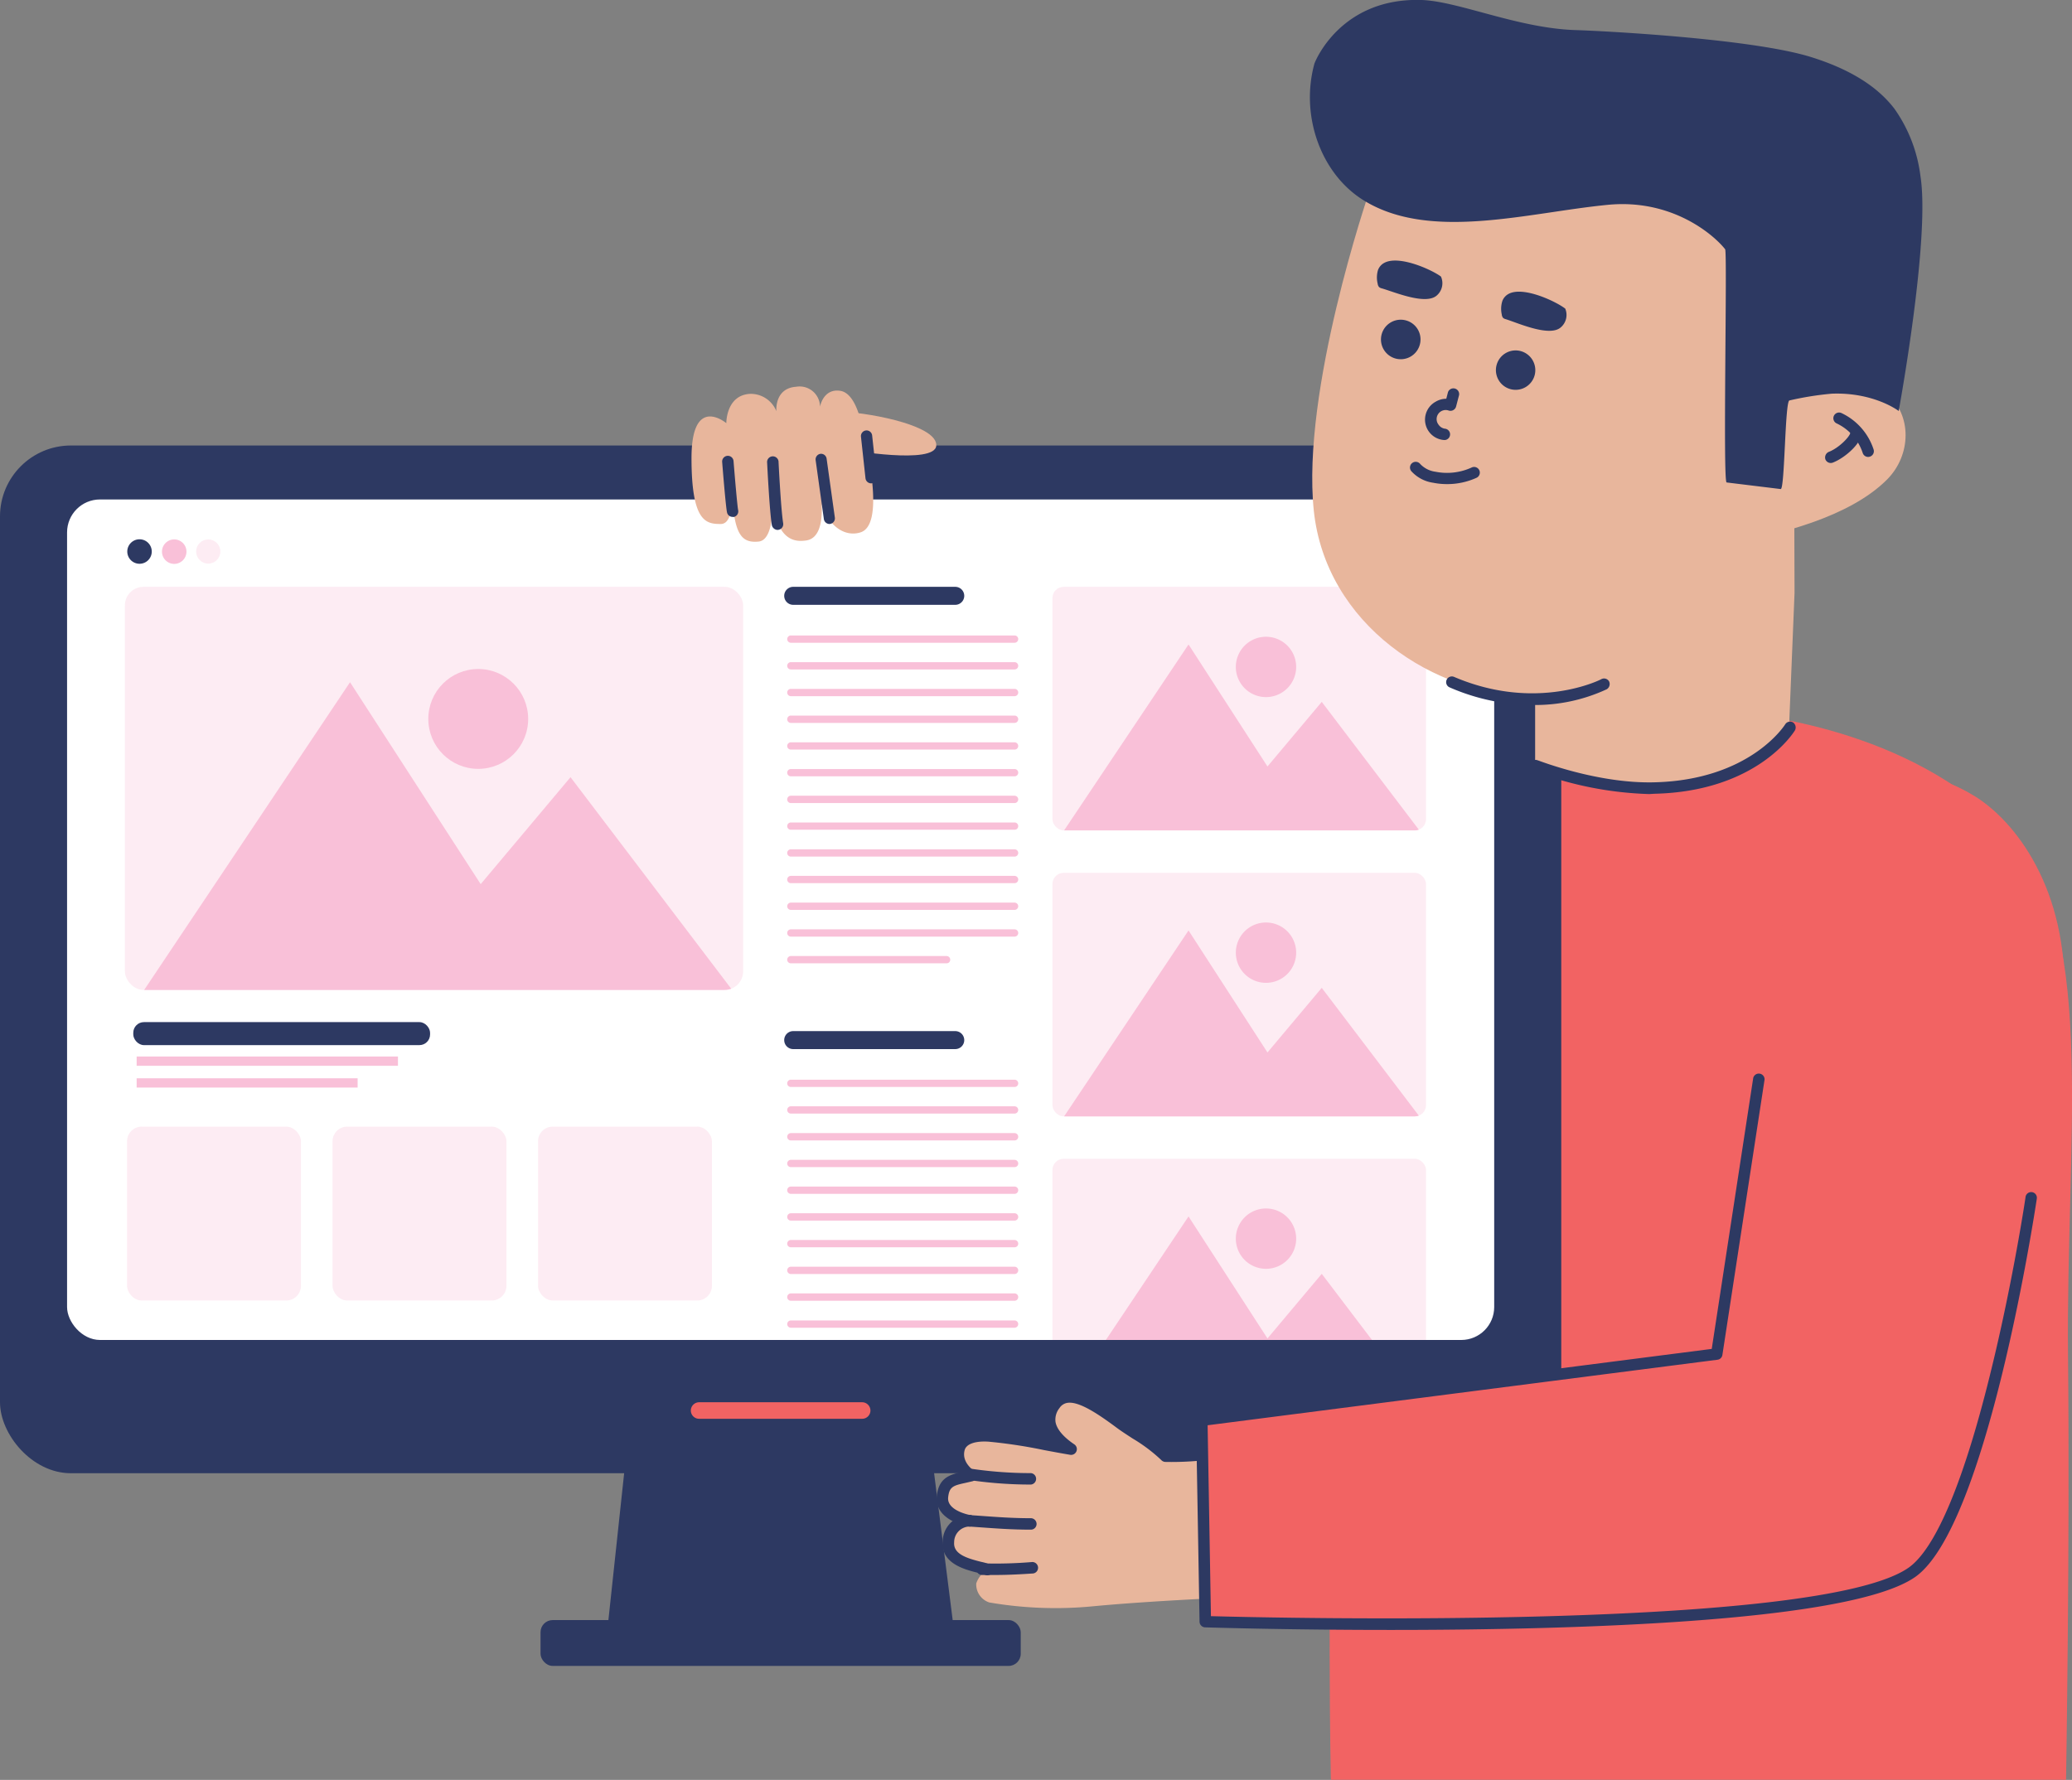 <svg xmlns="http://www.w3.org/2000/svg" xmlns:xlink="http://www.w3.org/1999/xlink" viewBox="0 0 338.59 290.9"><rect x="0" y="0" width="338.59" height="290.9" fill="#808080" stroke="none"/><defs><style>.cls-1{fill:none;}.cls-2{fill:#f26363;}.cls-3{fill:#2d3962;}.cls-4{fill:#fff;}.cls-5{clip-path:url(#clip-path);}.cls-6{fill:#f9c0d8;}.cls-7{opacity:0.3;}.cls-8{clip-path:url(#clip-path-2);}.cls-9{clip-path:url(#clip-path-3);}.cls-10{clip-path:url(#clip-path-4);}.cls-11{clip-path:url(#clip-path-5);}.cls-12{fill:#e8b69c;}</style><clipPath id="clip-path"><rect id="SVGID" class="cls-1" x="10.96" y="81.63" width="233.21" height="137.37" rx="5.38"/></clipPath><clipPath id="clip-path-2"><rect id="SVGID-2" data-name="SVGID" class="cls-1" x="171.98" y="189.39" width="61.05" height="39.81" rx="1.83"/></clipPath><clipPath id="clip-path-3"><rect id="SVGID-3" data-name="SVGID" class="cls-1" x="20.41" y="95.91" width="101.03" height="65.88" rx="3.03"/></clipPath><clipPath id="clip-path-4"><rect id="SVGID-4" data-name="SVGID" class="cls-1" x="171.98" y="95.91" width="61.05" height="39.81" rx="1.83"/></clipPath><clipPath id="clip-path-5"><rect id="SVGID-5" data-name="SVGID" class="cls-1" x="171.98" y="142.65" width="61.05" height="39.81" rx="1.83"/></clipPath></defs><g id="Layer_2" data-name="Layer 2"><g id="OBJECTS"><g id="freepik--Character--inject-114"><path class="cls-2" d="M262.41,125.73c-13.23-.11-16.53-6.32-16.53-6.32s-12.56,7.78-14.76,12c-16.56,31.86-13.64,159.47-13.64,159.47l120.14,0s.64-38.86.32-69.12c-.37-34.87,4.62-68.31-8.22-84-15.18-18.51-43.41-20.92-43.41-20.92C279.47,125.82,270.45,125.8,262.41,125.73Z"/><rect class="cls-3" y="72.81" width="255.13" height="167.97" rx="11.59"/><rect class="cls-4" x="10.96" y="81.63" width="233.21" height="137.37" rx="5.38"/><polygon class="cls-3" points="155.87 266.28 99.26 266.28 102.76 233.63 151.74 233.63 155.87 266.28"/><rect class="cls-3" x="88.33" y="264.78" width="78.47" height="7.49" rx="1.98"/><path class="cls-2" d="M140.89,231.88H114.25a1.35,1.35,0,0,1-1.36-1.35h0a1.36,1.36,0,0,1,1.36-1.35h26.64a1.36,1.36,0,0,1,1.35,1.35h0A1.35,1.35,0,0,1,140.89,231.88Z"/><g class="cls-5"><path class="cls-3" d="M156.1,171.46H129.62a1.47,1.47,0,0,1-1.47-1.47h0a1.47,1.47,0,0,1,1.47-1.47H156.1a1.47,1.47,0,0,1,1.47,1.47h0A1.47,1.47,0,0,1,156.1,171.46Z"/><path class="cls-6" d="M165.79,177.65H129.24a.59.59,0,0,1-.6-.59h0a.6.6,0,0,1,.6-.6h36.55a.6.6,0,0,1,.6.6h0A.59.59,0,0,1,165.79,177.65Z"/><path class="cls-6" d="M165.79,182H129.24a.6.6,0,0,1-.6-.6h0a.6.6,0,0,1,.6-.59h36.55a.6.6,0,0,1,.6.59h0A.6.6,0,0,1,165.79,182Z"/><path class="cls-6" d="M165.79,186.39H129.24a.6.6,0,0,1-.6-.6h0a.6.6,0,0,1,.6-.6h36.55a.6.6,0,0,1,.6.6h0A.6.6,0,0,1,165.79,186.39Z"/><path class="cls-6" d="M165.79,190.75H129.24a.59.59,0,0,1-.6-.59h0a.6.6,0,0,1,.6-.6h36.55a.6.6,0,0,1,.6.6h0A.59.59,0,0,1,165.79,190.75Z"/><path class="cls-6" d="M165.79,195.12H129.24a.6.6,0,0,1-.6-.6h0a.59.59,0,0,1,.6-.59h36.55a.59.59,0,0,1,.6.59h0A.6.6,0,0,1,165.79,195.12Z"/><path class="cls-6" d="M165.79,199.49H129.24a.6.6,0,0,1-.6-.6h0a.6.6,0,0,1,.6-.6h36.55a.6.6,0,0,1,.6.6h0A.6.6,0,0,1,165.79,199.49Z"/><path class="cls-6" d="M165.79,208.22H129.24a.6.6,0,0,1-.6-.6h0a.59.59,0,0,1,.6-.59h36.55a.59.59,0,0,1,.6.59h0A.6.6,0,0,1,165.79,208.22Z"/><path class="cls-6" d="M165.79,217H129.24a.6.6,0,0,1-.6-.59h0a.6.6,0,0,1,.6-.6h36.55a.6.6,0,0,1,.6.6h0A.6.6,0,0,1,165.79,217Z"/><path class="cls-6" d="M165.79,225.68H129.24a.59.59,0,0,1-.6-.59h0a.6.6,0,0,1,.6-.6h36.55a.6.6,0,0,1,.6.6h0A.59.59,0,0,1,165.79,225.68Z"/><path class="cls-6" d="M154.68,230.05H129.24a.6.6,0,0,1-.6-.6h0a.6.6,0,0,1,.6-.59h25.44a.6.6,0,0,1,.6.59h0A.6.6,0,0,1,154.68,230.05Z"/><path class="cls-6" d="M165.79,203.85H129.24a.59.59,0,0,1-.6-.59h0a.6.6,0,0,1,.6-.6h36.55a.6.6,0,0,1,.6.6h0A.59.59,0,0,1,165.79,203.85Z"/><path class="cls-6" d="M165.79,212.59H129.24a.6.6,0,0,1-.6-.6h0a.6.6,0,0,1,.6-.6h36.55a.6.6,0,0,1,.6.6h0A.6.6,0,0,1,165.79,212.59Z"/><path class="cls-6" d="M165.79,221.32H129.24a.6.6,0,0,1-.6-.6h0a.59.59,0,0,1,.6-.59h36.55a.59.59,0,0,1,.6.59h0A.6.6,0,0,1,165.79,221.32Z"/><g class="cls-7"><rect class="cls-6" x="171.98" y="189.39" width="61.05" height="39.81" rx="1.83"/></g><g class="cls-8"><polygon class="cls-6" points="173.07 230.42 194.22 198.81 207.12 218.75 215.99 208.19 233.16 230.8 173.07 230.42"/><path class="cls-6" d="M211.81,202.43a4.93,4.93,0,1,1-4.93-4.92A4.93,4.93,0,0,1,211.81,202.43Z"/></g><g class="cls-7"><rect class="cls-6" x="20.41" y="95.91" width="101.03" height="65.88" rx="3.03"/></g><g class="cls-9"><polygon class="cls-6" points="22.21 163.81 57.2 111.5 78.55 144.5 93.23 127.02 121.65 164.44 22.21 163.81"/><circle class="cls-6" cx="78.15" cy="117.5" r="8.16"/></g><rect class="cls-3" x="21.78" y="167.05" width="48.5" height="3.76" rx="1.74"/><rect class="cls-6" x="22.33" y="172.67" width="42.7" height="1.52"/><rect class="cls-6" x="22.33" y="176.23" width="36.11" height="1.52"/><path class="cls-3" d="M156.1,98.85H129.62a1.47,1.47,0,0,1-1.47-1.47h0a1.47,1.47,0,0,1,1.47-1.47H156.1a1.47,1.47,0,0,1,1.47,1.47h0A1.47,1.47,0,0,1,156.1,98.85Z"/><path class="cls-6" d="M165.79,105.05H129.24a.6.6,0,0,1-.6-.6h0a.59.59,0,0,1,.6-.59h36.55a.59.59,0,0,1,.6.59h0A.6.6,0,0,1,165.79,105.05Z"/><path class="cls-6" d="M165.79,109.41H129.24a.59.59,0,0,1-.6-.59h0a.6.6,0,0,1,.6-.6h36.55a.6.6,0,0,1,.6.6h0A.59.59,0,0,1,165.79,109.41Z"/><path class="cls-6" d="M165.79,113.78H129.24a.6.6,0,0,1-.6-.6h0a.59.59,0,0,1,.6-.59h36.55a.59.59,0,0,1,.6.59h0A.6.6,0,0,1,165.79,113.78Z"/><path class="cls-6" d="M165.79,118.15H129.24a.6.6,0,0,1-.6-.6h0a.6.6,0,0,1,.6-.6h36.55a.6.6,0,0,1,.6.6h0A.6.6,0,0,1,165.79,118.15Z"/><path class="cls-6" d="M165.79,122.51H129.24a.59.59,0,0,1-.6-.59h0a.6.6,0,0,1,.6-.6h36.55a.6.6,0,0,1,.6.6h0A.59.59,0,0,1,165.79,122.51Z"/><path class="cls-6" d="M165.79,126.88H129.24a.6.6,0,0,1-.6-.6h0a.59.59,0,0,1,.6-.59h36.55a.59.59,0,0,1,.6.59h0A.6.6,0,0,1,165.79,126.88Z"/><path class="cls-6" d="M165.79,135.61H129.24a.59.59,0,0,1-.6-.59h0a.6.6,0,0,1,.6-.6h36.55a.6.6,0,0,1,.6.6h0A.59.59,0,0,1,165.79,135.61Z"/><path class="cls-6" d="M165.79,144.34H129.24a.59.59,0,0,1-.6-.59h0a.6.6,0,0,1,.6-.6h36.55a.6.6,0,0,1,.6.6h0A.59.59,0,0,1,165.79,144.34Z"/><path class="cls-6" d="M165.79,153.08H129.24a.6.6,0,0,1-.6-.6h0a.59.59,0,0,1,.6-.59h36.55a.59.59,0,0,1,.6.59h0A.6.6,0,0,1,165.79,153.08Z"/><path class="cls-6" d="M154.68,157.44H129.24a.59.59,0,0,1-.6-.59h0a.6.6,0,0,1,.6-.6h25.44a.6.6,0,0,1,.6.6h0A.59.59,0,0,1,154.68,157.44Z"/><path class="cls-6" d="M165.79,131.25H129.24a.6.6,0,0,1-.6-.6h0a.6.6,0,0,1,.6-.6h36.55a.6.6,0,0,1,.6.6h0A.6.6,0,0,1,165.79,131.25Z"/><path class="cls-6" d="M165.79,140H129.24a.6.6,0,0,1-.6-.6h0a.59.59,0,0,1,.6-.59h36.55a.59.59,0,0,1,.6.59h0A.6.6,0,0,1,165.79,140Z"/><path class="cls-6" d="M165.79,148.71H129.24a.6.6,0,0,1-.6-.59h0a.6.6,0,0,1,.6-.6h36.55a.6.6,0,0,1,.6.6h0A.6.6,0,0,1,165.79,148.71Z"/><g class="cls-7"><rect class="cls-6" x="20.76" y="184.13" width="28.42" height="28.42" rx="2.4"/></g><g class="cls-7"><rect class="cls-6" x="54.34" y="184.13" width="28.42" height="28.42" rx="2.4"/></g><g class="cls-7"><rect class="cls-6" x="87.92" y="184.13" width="28.42" height="28.42" rx="2.4"/></g><g class="cls-7"><rect class="cls-6" x="171.98" y="95.91" width="61.05" height="39.81" rx="1.83"/></g><g class="cls-10"><polygon class="cls-6" points="173.07 136.94 194.22 105.33 207.12 125.27 215.99 114.71 233.16 137.32 173.07 136.94"/><path class="cls-6" d="M211.81,109a4.93,4.93,0,1,1-4.93-4.93A4.93,4.93,0,0,1,211.81,109Z"/></g><g class="cls-7"><rect class="cls-6" x="171.98" y="142.65" width="61.05" height="39.81" rx="1.83"/></g><g class="cls-11"><polygon class="cls-6" points="173.07 183.68 194.22 152.07 207.12 172.01 215.99 161.45 233.16 184.06 173.07 183.68"/><path class="cls-6" d="M211.81,155.7a4.93,4.93,0,1,1-4.93-4.93A4.93,4.93,0,0,1,211.81,155.7Z"/></g><path class="cls-3" d="M24.8,90.14a2,2,0,1,1-2-2A2,2,0,0,1,24.8,90.14Z"/><path class="cls-6" d="M28.47,88.16a2,2,0,1,1-2,2A2,2,0,0,1,28.47,88.16Z"/><g class="cls-7"><circle class="cls-6" cx="34.03" cy="90.14" r="1.98"/></g></g><path class="cls-12" d="M197.39,238.41a101.73,101.73,0,0,0-12.19-.61c-7.69.2-17.09-2.71-23.6-3.12-3.31-.21-4.56.95-4.86,2-.76,2.76,1.95,4.44,1.95,4.44-2.58.65-4.39.58-4.68,3.45-.32,3.16,4.51,3.94,4.51,3.94A3.54,3.54,0,0,0,155,252c-.3,3.59,5,4,6.36,4.54a4.17,4.17,0,0,0-1.83,2.25,3.11,3.11,0,0,0,2.13,3.11,63.93,63.93,0,0,0,17.11.61c7.5-.71,17.46-1.19,17.46-1.19Z"/><path class="cls-3" d="M161.33,257.46a.94.94,0,0,1-.36-.08,10.89,10.89,0,0,0-1.1-.31c-2.15-.53-6.14-1.51-5.83-5.17a4.39,4.39,0,0,1,4.49-4.28.94.94,0,0,1,0,1.87h0a2.56,2.56,0,0,0-2.61,2.57c-.16,1.91,2,2.6,4.41,3.2a9.42,9.42,0,0,1,1.39.4.94.94,0,0,1-.37,1.8Z"/><path class="cls-12" d="M172.36,229.58c2.07-2.91,6.11-.39,10.81,3.09,2.22,1.66,6.83,4.18,7.7,5.91,1.27,2.55-10.18,1-10.18,1S168.21,235.43,172.36,229.58Z"/><path class="cls-3" d="M158.52,249.49h-.15c-2.12-.34-5.62-1.77-5.29-4.95.28-2.8,1.87-3.44,3.69-3.88a4.61,4.61,0,0,1-.93-4.17c.25-.92,1.34-3,5.82-2.73a82,82,0,0,1,9.31,1.4l.95.18a5.79,5.79,0,0,1-1.27-2.57,4.83,4.83,0,0,1,.95-3.72,3.79,3.79,0,0,1,2.52-1.62c2.45-.38,5.48,1.44,9.61,4.5.63.47,1.47,1,2.37,1.61a30.36,30.36,0,0,1,4.8,3.56,55.37,55.37,0,0,0,7.55-.54.94.94,0,0,1,1.06.8.93.93,0,0,1-.8,1.05,50.18,50.18,0,0,1-8.35.52,1,1,0,0,1-.62-.33,26.33,26.33,0,0,0-4.66-3.5c-.92-.6-1.79-1.16-2.47-1.66-3.14-2.34-6.3-4.47-8.2-4.16a1.89,1.89,0,0,0-1.28.85,3,3,0,0,0-.64,2.3c.22,1.17,1.28,2.43,3.08,3.64a.94.94,0,0,1-.68,1.7c-1.43-.24-2.86-.51-4.26-.77a82.31,82.31,0,0,0-9.09-1.38c-2.16-.14-3.63.37-3.9,1.37-.56,2,1.46,3.35,1.55,3.4a.93.93,0,0,1-.27,1.7l-1.08.25c-2,.44-2.72.6-2.9,2.39-.23,2.23,3.69,2.91,3.73,2.91a1,1,0,0,1,.77,1.08A.93.93,0,0,1,158.52,249.49Z"/><path class="cls-3" d="M162.57,257.41c-.7,0-1.41,0-2.13,0a.94.94,0,0,1-.89-1,1,1,0,0,1,1-.9,71.27,71.27,0,0,0,8.14-.22.94.94,0,0,1,.14,1.87C167.05,257.28,164.86,257.41,162.57,257.41Z"/><path class="cls-3" d="M168.45,250h0c-3,0-5.48-.18-8.39-.39l-3.16-.22a.94.94,0,0,1,.12-1.87l3.17.22c2.88.21,5.36.39,8.27.39a.94.94,0,0,1,.93.94A.93.93,0,0,1,168.45,250Z"/><path class="cls-3" d="M168.43,242.63h0a68.36,68.36,0,0,1-10.82-.86.93.93,0,0,1-.78-1.07.92.92,0,0,1,1.06-.78,66.42,66.42,0,0,0,10.58.84.94.94,0,0,1,0,1.87Z"/><path class="cls-2" d="M313.34,261.06C300.85,268.44,197,265,197,265l-.57-32.92,85.42-11.5s1.24-114.6,40.77-90.5c6.67,4.07,15.42,15.25,14.71,33.45C335.79,202,319.23,257.58,313.34,261.06Z"/><path class="cls-3" d="M227.21,266.39c-16.38,0-28.87-.38-30.28-.42a.94.94,0,0,1-.91-.92l-.57-32.93a1,1,0,0,1,.82-.94l83.45-10.72,6.78-44.29a.94.94,0,0,1,1.85.28l-6.89,45a.92.92,0,0,1-.8.78l-83.32,10.71.54,31.2c9.93.27,99.26,2.39,114-7.92,4.52-3.17,9.25-14.6,13.69-33.07C329,209,331,195.75,331,195.62a.93.93,0,1,1,1.84.28c-.32,2.18-8.17,53.64-19.88,61.84C302.48,265.06,258,266.39,227.21,266.39Z"/><path class="cls-12" d="M223.64,31.68s-11,32.14-8.95,51.77c1.94,18.54,19.6,30.38,36.17,30.39v11.5s27.39,10,41.49-6.43l.9-22-.2-62.16-7.94-12.28-55.29-8.16Z"/><path class="cls-3" d="M250.76,61.4a3.22,3.22,0,1,1-2.19-4A3.23,3.23,0,0,1,250.76,61.4Z"/><path class="cls-3" d="M232,56.38a3.23,3.23,0,1,1-2.2-4A3.22,3.22,0,0,1,232,56.38Z"/><path class="cls-3" d="M246.49,48.05c2.43-1.35,7.84,1.26,9.29,2.39a2.67,2.67,0,0,1-.81,3.13c-1.91,1.5-7-.82-8.9-1.4a1.12,1.12,0,0,1-.44-.21,1,1,0,0,1-.22-.55,4.25,4.25,0,0,1,.1-2.24A2.21,2.21,0,0,1,246.49,48.05Z"/><path class="cls-3" d="M226.14,43c2.41-1.4,7.86,1.1,9.33,2.2a2.65,2.65,0,0,1-.74,3.14c-1.88,1.54-7-.67-8.93-1.21a1.06,1.06,0,0,1-.44-.21,1,1,0,0,1-.23-.54,4.25,4.25,0,0,1,.05-2.24A2.18,2.18,0,0,1,226.14,43Z"/><path class="cls-12" d="M287.65,65.81c5.47-2.06,15.84-5.67,20.69-1.5,4.12,3.54,4,10,.09,14-6.4,6.48-18.33,8.85-21.87,9.79"/><path class="cls-3" d="M257.57,4.92c4,.12,28.79,1.37,38.49,4.44,5.17,1.63,10.3,4.18,13.54,8.45a24.16,24.16,0,0,1,4.22,10.94c1.64,10.25-3.55,38.42-3.55,38.42s-4-3.08-10.92-2.83a50.32,50.32,0,0,0-6.94,1.11c-.73.17-.75,14.51-1.42,14.48l-8.84-1.08c-.64,0,.14-37.62-.24-38.11-1.7-2.19-8.54-8.31-19.21-7.26-13.06,1.27-29.06,6-39.91-.77-6.93-4.31-10.34-13.78-8-22.3C215,9.78,219.26-.43,232.34,0,238.4.22,248.17,4.66,257.57,4.92Z"/><path class="cls-3" d="M236.45,79.12a11.27,11.27,0,0,1-2.24-.22A5.93,5.93,0,0,1,230.62,77a.93.93,0,0,1,.13-1.31.94.94,0,0,1,1.32.13,4.16,4.16,0,0,0,2.51,1.28,9.65,9.65,0,0,0,5.92-.7.93.93,0,1,1,.78,1.69A11.52,11.52,0,0,1,236.45,79.12Z"/><path class="cls-3" d="M305.28,74.68a.93.93,0,0,1-.89-.65,8.14,8.14,0,0,0-4.26-4.83.93.93,0,1,1,.79-1.69,10,10,0,0,1,5.25,5.95.93.93,0,0,1-.61,1.17A.92.92,0,0,1,305.28,74.68Z"/><path class="cls-3" d="M299.16,75.67a.94.94,0,0,1-.87-.6,1,1,0,0,1,.54-1.21c1.74-.67,3.48-2.55,3.53-3.12a.91.91,0,0,1,.74-1.07,1,1,0,0,1,1.1.77c.34,1.72-2.6,4.36-4.7,5.17A1,1,0,0,1,299.16,75.67Z"/><path class="cls-3" d="M236,71.91h-.1a3.34,3.34,0,0,1-1.29-6.26,3.4,3.4,0,0,1,1.73-.48l.28-1.08a.94.94,0,0,1,1.81.48l-.49,1.88a.95.95,0,0,1-1.2.65,1.48,1.48,0,0,0-1.66,2.31,1.52,1.52,0,0,0,1,.65.93.93,0,0,1-.1,1.86Z"/><path class="cls-3" d="M250.43,115.22a34.14,34.14,0,0,1-13.55-2.88.93.93,0,1,1,.74-1.71c13.51,5.78,24,.42,24.06.37a.94.94,0,0,1,1.27.38,1,1,0,0,1-.39,1.27A27.74,27.74,0,0,1,250.43,115.22Z"/><path class="cls-3" d="M269.52,129.78A58,58,0,0,1,250.58,126a.94.94,0,0,1-.52-1.22.93.93,0,0,1,1.21-.52c.1,0,9.69,3.82,19,3.6,15.74-.36,21.39-9.38,21.45-9.47a.94.94,0,0,1,1.28-.32,1,1,0,0,1,.32,1.29c-.25.41-6.26,10-23,10.37Z"/><path class="cls-12" d="M140.78,69.25c1,4.33,3.86,16.58-.2,17.77-3.28,1-6.9-2.29-6.9-8.88,0,0,2.3,9.66-2,10.2-1.4.17-5.22.58-5.52-8.4,0,0,.8,8.27-2.19,8.57s-4.09-1.39-4.39-8.87c0,0,.6,6-1.8,6S113,85.33,113,74.85s5.69-5.69,5.69-5.69-.06-4.58,3.89-4.79a4.51,4.51,0,0,1,4.29,2.84s-.36-3.76,3.24-4A3.33,3.33,0,0,1,134,66.47s.51-3,3.28-2.6C139.44,64.16,140.42,67.7,140.78,69.25Z"/><path class="cls-3" d="M135.56,85.64a.94.94,0,0,1-.93-.8l-1.35-9.67a.93.93,0,0,1,.8-1,.92.92,0,0,1,1,.8l1.35,9.66a.92.92,0,0,1-.79,1Z"/><path class="cls-3" d="M127.06,86.61a1,1,0,0,1-.93-.78c-.39-2.35-.76-10-.78-10.35a.94.94,0,0,1,1.87-.09c0,.07.39,7.89.76,10.13a.93.93,0,0,1-.77,1.07Z"/><path class="cls-3" d="M119.71,84.48a.92.92,0,0,1-.9-.71c-.2-.8-.7-7-.8-8.27a.93.93,0,0,1,1.86-.14c.24,3,.63,7.45.75,8a.94.94,0,0,1-.69,1.13A.83.83,0,0,1,119.71,84.48Z"/><path class="cls-12" d="M153,72.83c.19-3.11-9.67-5.21-15.59-5.58l1.16,6.26S152.79,76,153,72.83Z"/><path class="cls-3" d="M142.36,79a.94.94,0,0,1-.93-.84l-.74-6.81a.93.93,0,0,1,.83-1,.92.92,0,0,1,1,.83l.74,6.81a.93.93,0,0,1-.83,1Z"/></g></g></g></svg>